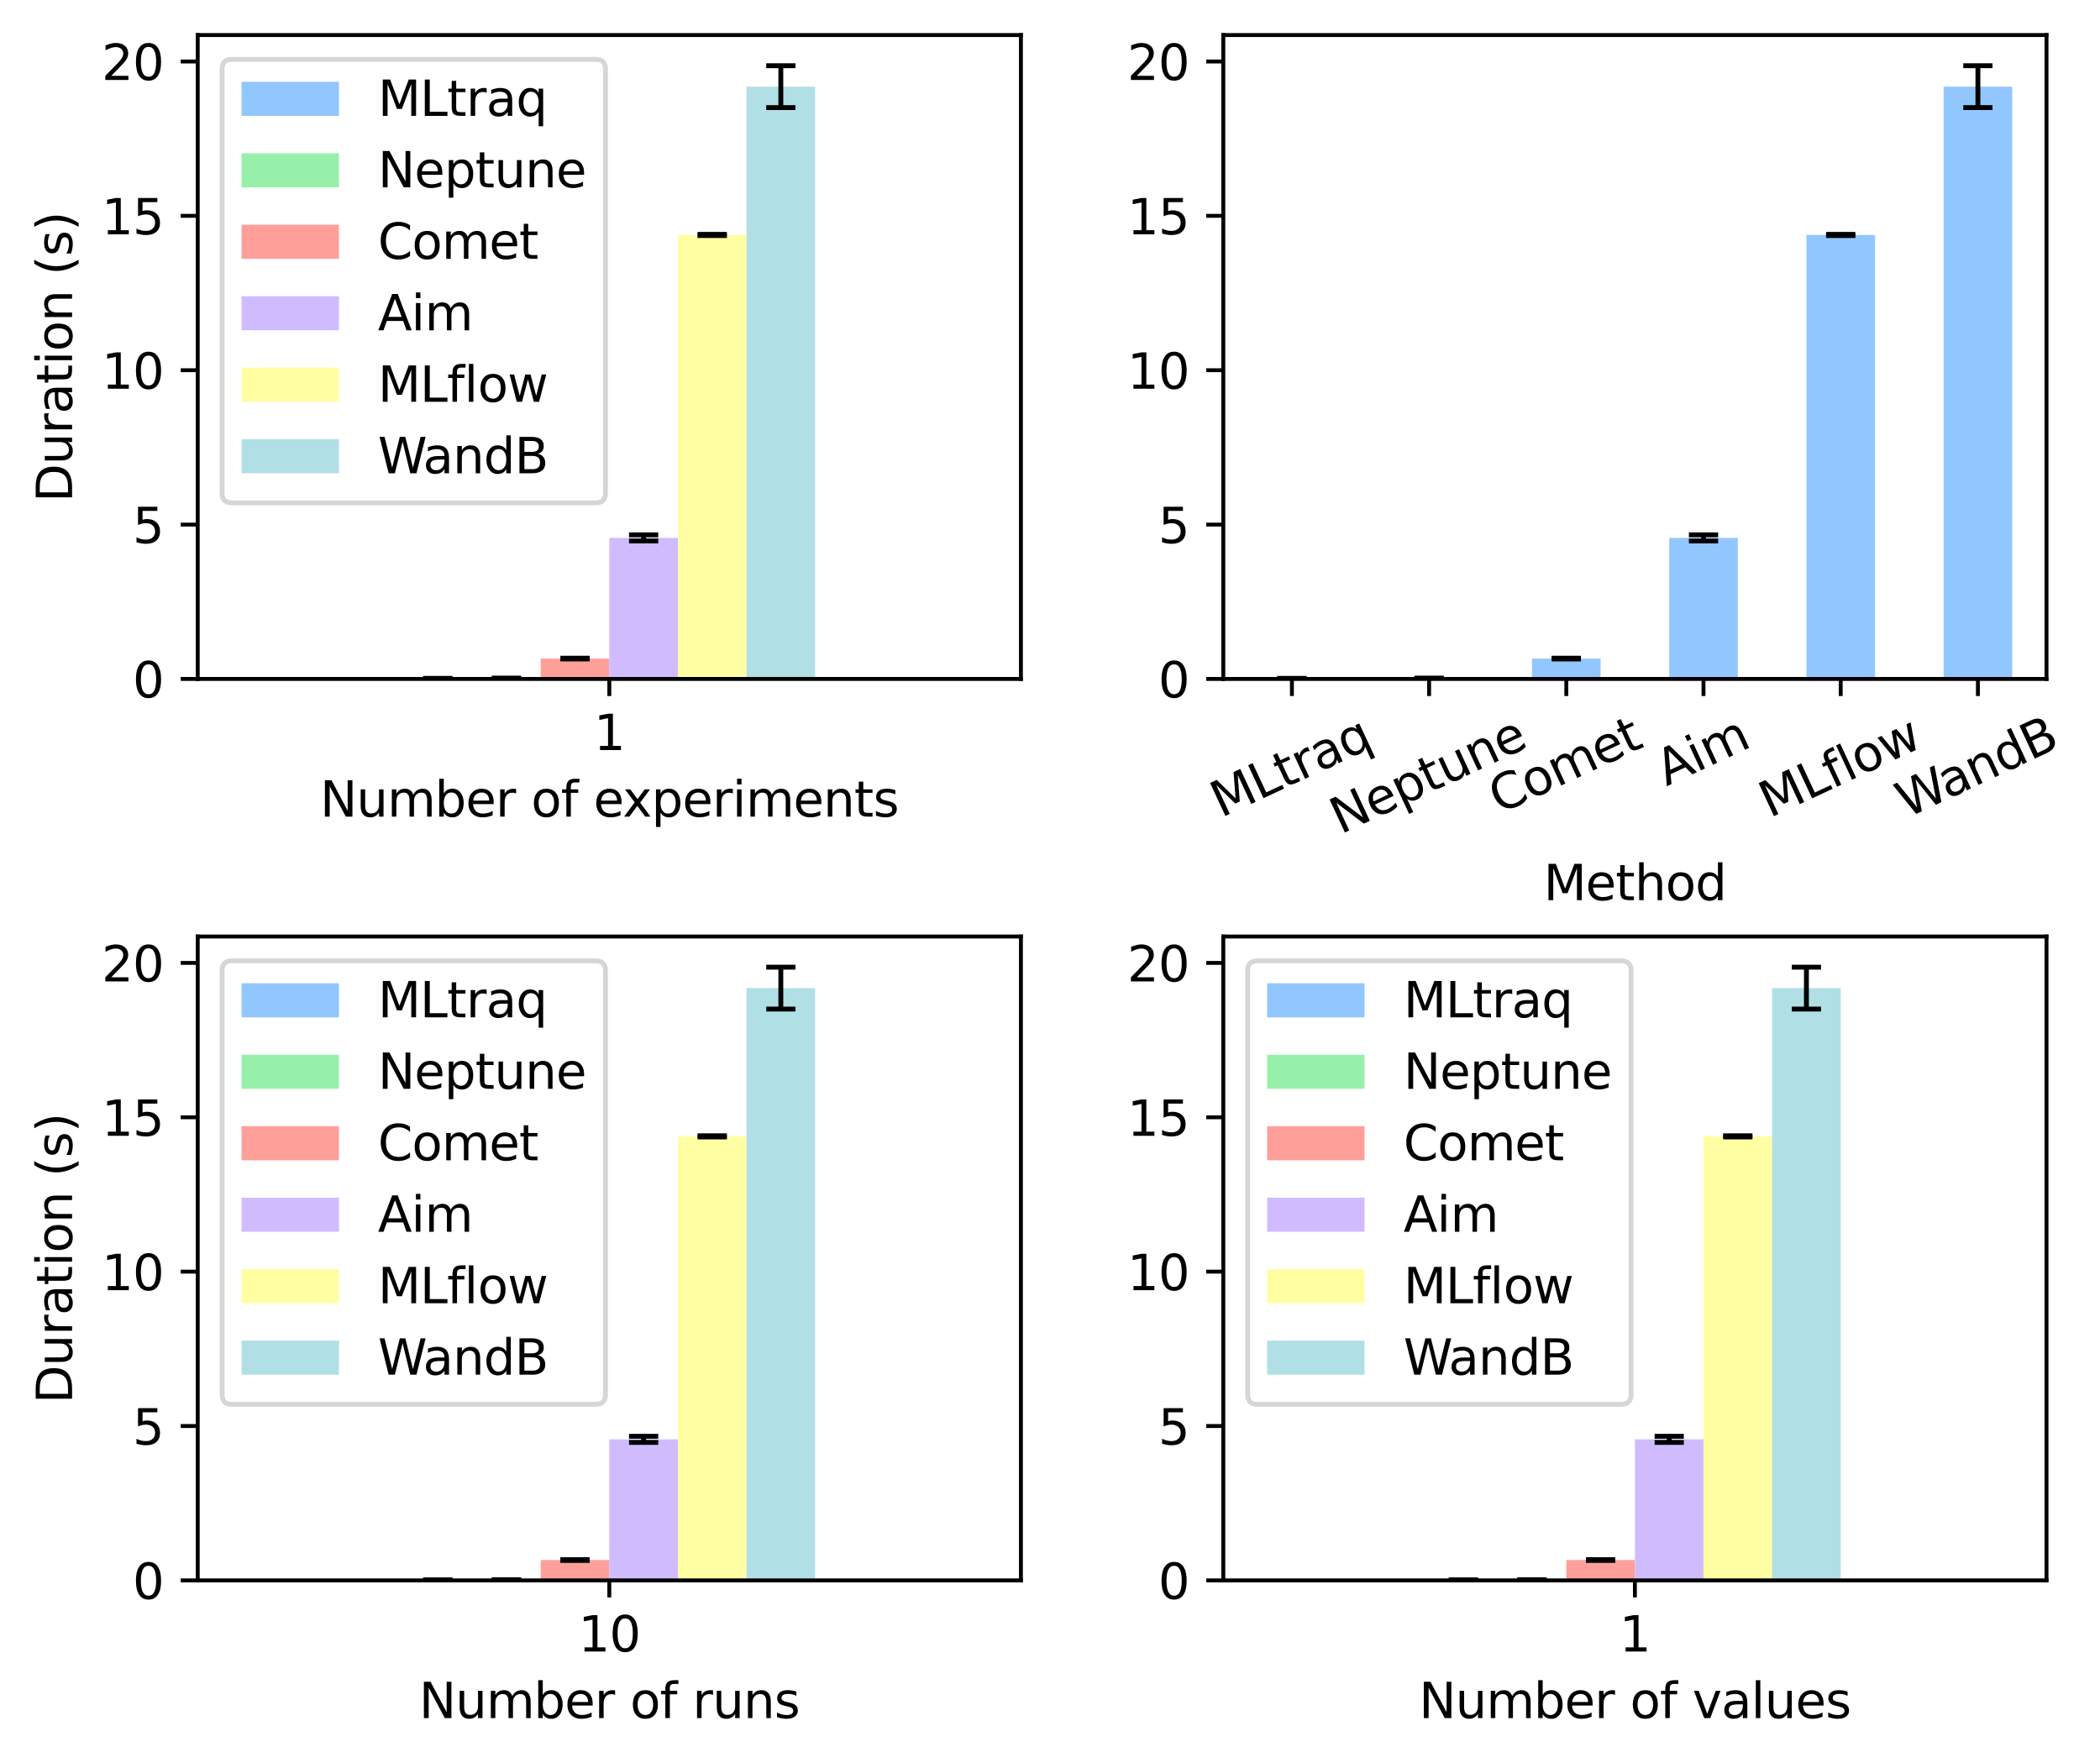 <?xml version="1.0" encoding="utf-8" standalone="no"?>
<!DOCTYPE svg PUBLIC "-//W3C//DTD SVG 1.1//EN"
  "http://www.w3.org/Graphics/SVG/1.1/DTD/svg11.dtd">
<svg xmlns:xlink="http://www.w3.org/1999/xlink" width="431.228pt" height="362.116pt" viewBox="0 0 431.228 362.116" xmlns="http://www.w3.org/2000/svg" version="1.1">
 <defs>
  <style type="text/css">*{stroke-linejoin: round; stroke-linecap: butt}</style>
 </defs>
 <g id="figure_1">
  <g id="patch_1">
   <path d="M -0 362.116 
L 431.228 362.116 
L 431.228 0 
L -0 0 
z
" style="fill: #ffffff"/>
  </g>
  <g id="axes_1">
   <g id="patch_2">
    <path d="M 40.603 139.433 
L 209.643 139.433 
L 209.643 7.2 
L 40.603 7.2 
z
" style="fill: #ffffff"/>
   </g>
   <g id="patch_3">
    <path d="M 82.863 139.433 
L 96.95 139.433 
L 96.95 139.336 
L 82.863 139.336 
z
" clip-path="url(#p66f748910a)" style="fill: #92c6ff"/>
   </g>
   <g id="patch_4">
    <path d="M 96.95 139.433 
L 111.036 139.433 
L 111.036 139.295 
L 96.95 139.295 
z
" clip-path="url(#p66f748910a)" style="fill: #97f0aa"/>
   </g>
   <g id="patch_5">
    <path d="M 111.036 139.433 
L 125.123 139.433 
L 125.123 135.252 
L 111.036 135.252 
z
" clip-path="url(#p66f748910a)" style="fill: #ff9f9a"/>
   </g>
   <g id="patch_6">
    <path d="M 125.123 139.433 
L 139.21 139.433 
L 139.21 110.468 
L 125.123 110.468 
z
" clip-path="url(#p66f748910a)" style="fill: #d0bbff"/>
   </g>
   <g id="patch_7">
    <path d="M 139.21 139.433 
L 153.296 139.433 
L 153.296 48.248 
L 139.21 48.248 
z
" clip-path="url(#p66f748910a)" style="fill: #fffea3"/>
   </g>
   <g id="patch_8">
    <path d="M 153.296 139.433 
L 167.383 139.433 
L 167.383 17.798 
L 153.296 17.798 
z
" clip-path="url(#p66f748910a)" style="fill: #b0e0e6"/>
   </g>
   <g id="matplotlib.axis_1">
    <g id="xtick_1">
     <g id="line2d_1">
      <defs>
       <path id="mc118543874" d="M 0 0 
L 0 3.5 
" style="stroke: #000000; stroke-width: 0.8"/>
      </defs>
      <g>
       <use xlink:href="#mc118543874" x="125.123" y="139.433" style="stroke: #000000; stroke-width: 0.8"/>
      </g>
     </g>
     <g id="text_1">
      <!-- 1 -->
      <g transform="translate(121.942 154.032) scale(0.1 -0.1)">
       <defs>
        <path id="DejaVuSans-31" d="M 794 531 
L 1825 531 
L 1825 4091 
L 703 3866 
L 703 4441 
L 1819 4666 
L 2450 4666 
L 2450 531 
L 3481 531 
L 3481 0 
L 794 0 
L 794 531 
z
" transform="scale(0.016)"/>
       </defs>
       <use xlink:href="#DejaVuSans-31"/>
      </g>
     </g>
    </g>
    <g id="text_2">
     <!-- Number of experiments -->
     <g transform="translate(65.715 167.71) scale(0.1 -0.1)">
      <defs>
       <path id="DejaVuSans-4e" d="M 628 4666 
L 1478 4666 
L 3547 763 
L 3547 4666 
L 4159 4666 
L 4159 0 
L 3309 0 
L 1241 3903 
L 1241 0 
L 628 0 
L 628 4666 
z
" transform="scale(0.016)"/>
       <path id="DejaVuSans-75" d="M 544 1381 
L 544 3500 
L 1119 3500 
L 1119 1403 
Q 1119 906 1312 657 
Q 1506 409 1894 409 
Q 2359 409 2629 706 
Q 2900 1003 2900 1516 
L 2900 3500 
L 3475 3500 
L 3475 0 
L 2900 0 
L 2900 538 
Q 2691 219 2414 64 
Q 2138 -91 1772 -91 
Q 1169 -91 856 284 
Q 544 659 544 1381 
z
M 1991 3584 
L 1991 3584 
z
" transform="scale(0.016)"/>
       <path id="DejaVuSans-6d" d="M 3328 2828 
Q 3544 3216 3844 3400 
Q 4144 3584 4550 3584 
Q 5097 3584 5394 3201 
Q 5691 2819 5691 2113 
L 5691 0 
L 5113 0 
L 5113 2094 
Q 5113 2597 4934 2840 
Q 4756 3084 4391 3084 
Q 3944 3084 3684 2787 
Q 3425 2491 3425 1978 
L 3425 0 
L 2847 0 
L 2847 2094 
Q 2847 2600 2669 2842 
Q 2491 3084 2119 3084 
Q 1678 3084 1418 2786 
Q 1159 2488 1159 1978 
L 1159 0 
L 581 0 
L 581 3500 
L 1159 3500 
L 1159 2956 
Q 1356 3278 1631 3431 
Q 1906 3584 2284 3584 
Q 2666 3584 2933 3390 
Q 3200 3197 3328 2828 
z
" transform="scale(0.016)"/>
       <path id="DejaVuSans-62" d="M 3116 1747 
Q 3116 2381 2855 2742 
Q 2594 3103 2138 3103 
Q 1681 3103 1420 2742 
Q 1159 2381 1159 1747 
Q 1159 1113 1420 752 
Q 1681 391 2138 391 
Q 2594 391 2855 752 
Q 3116 1113 3116 1747 
z
M 1159 2969 
Q 1341 3281 1617 3432 
Q 1894 3584 2278 3584 
Q 2916 3584 3314 3078 
Q 3713 2572 3713 1747 
Q 3713 922 3314 415 
Q 2916 -91 2278 -91 
Q 1894 -91 1617 61 
Q 1341 213 1159 525 
L 1159 0 
L 581 0 
L 581 4863 
L 1159 4863 
L 1159 2969 
z
" transform="scale(0.016)"/>
       <path id="DejaVuSans-65" d="M 3597 1894 
L 3597 1613 
L 953 1613 
Q 991 1019 1311 708 
Q 1631 397 2203 397 
Q 2534 397 2845 478 
Q 3156 559 3463 722 
L 3463 178 
Q 3153 47 2828 -22 
Q 2503 -91 2169 -91 
Q 1331 -91 842 396 
Q 353 884 353 1716 
Q 353 2575 817 3079 
Q 1281 3584 2069 3584 
Q 2775 3584 3186 3129 
Q 3597 2675 3597 1894 
z
M 3022 2063 
Q 3016 2534 2758 2815 
Q 2500 3097 2075 3097 
Q 1594 3097 1305 2825 
Q 1016 2553 972 2059 
L 3022 2063 
z
" transform="scale(0.016)"/>
       <path id="DejaVuSans-72" d="M 2631 2963 
Q 2534 3019 2420 3045 
Q 2306 3072 2169 3072 
Q 1681 3072 1420 2755 
Q 1159 2438 1159 1844 
L 1159 0 
L 581 0 
L 581 3500 
L 1159 3500 
L 1159 2956 
Q 1341 3275 1631 3429 
Q 1922 3584 2338 3584 
Q 2397 3584 2469 3576 
Q 2541 3569 2628 3553 
L 2631 2963 
z
" transform="scale(0.016)"/>
       <path id="DejaVuSans-20" transform="scale(0.016)"/>
       <path id="DejaVuSans-6f" d="M 1959 3097 
Q 1497 3097 1228 2736 
Q 959 2375 959 1747 
Q 959 1119 1226 758 
Q 1494 397 1959 397 
Q 2419 397 2687 759 
Q 2956 1122 2956 1747 
Q 2956 2369 2687 2733 
Q 2419 3097 1959 3097 
z
M 1959 3584 
Q 2709 3584 3137 3096 
Q 3566 2609 3566 1747 
Q 3566 888 3137 398 
Q 2709 -91 1959 -91 
Q 1206 -91 779 398 
Q 353 888 353 1747 
Q 353 2609 779 3096 
Q 1206 3584 1959 3584 
z
" transform="scale(0.016)"/>
       <path id="DejaVuSans-66" d="M 2375 4863 
L 2375 4384 
L 1825 4384 
Q 1516 4384 1395 4259 
Q 1275 4134 1275 3809 
L 1275 3500 
L 2222 3500 
L 2222 3053 
L 1275 3053 
L 1275 0 
L 697 0 
L 697 3053 
L 147 3053 
L 147 3500 
L 697 3500 
L 697 3744 
Q 697 4328 969 4595 
Q 1241 4863 1831 4863 
L 2375 4863 
z
" transform="scale(0.016)"/>
       <path id="DejaVuSans-78" d="M 3513 3500 
L 2247 1797 
L 3578 0 
L 2900 0 
L 1881 1375 
L 863 0 
L 184 0 
L 1544 1831 
L 300 3500 
L 978 3500 
L 1906 2253 
L 2834 3500 
L 3513 3500 
z
" transform="scale(0.016)"/>
       <path id="DejaVuSans-70" d="M 1159 525 
L 1159 -1331 
L 581 -1331 
L 581 3500 
L 1159 3500 
L 1159 2969 
Q 1341 3281 1617 3432 
Q 1894 3584 2278 3584 
Q 2916 3584 3314 3078 
Q 3713 2572 3713 1747 
Q 3713 922 3314 415 
Q 2916 -91 2278 -91 
Q 1894 -91 1617 61 
Q 1341 213 1159 525 
z
M 3116 1747 
Q 3116 2381 2855 2742 
Q 2594 3103 2138 3103 
Q 1681 3103 1420 2742 
Q 1159 2381 1159 1747 
Q 1159 1113 1420 752 
Q 1681 391 2138 391 
Q 2594 391 2855 752 
Q 3116 1113 3116 1747 
z
" transform="scale(0.016)"/>
       <path id="DejaVuSans-69" d="M 603 3500 
L 1178 3500 
L 1178 0 
L 603 0 
L 603 3500 
z
M 603 4863 
L 1178 4863 
L 1178 4134 
L 603 4134 
L 603 4863 
z
" transform="scale(0.016)"/>
       <path id="DejaVuSans-6e" d="M 3513 2113 
L 3513 0 
L 2938 0 
L 2938 2094 
Q 2938 2591 2744 2837 
Q 2550 3084 2163 3084 
Q 1697 3084 1428 2787 
Q 1159 2491 1159 1978 
L 1159 0 
L 581 0 
L 581 3500 
L 1159 3500 
L 1159 2956 
Q 1366 3272 1645 3428 
Q 1925 3584 2291 3584 
Q 2894 3584 3203 3211 
Q 3513 2838 3513 2113 
z
" transform="scale(0.016)"/>
       <path id="DejaVuSans-74" d="M 1172 4494 
L 1172 3500 
L 2356 3500 
L 2356 3053 
L 1172 3053 
L 1172 1153 
Q 1172 725 1289 603 
Q 1406 481 1766 481 
L 2356 481 
L 2356 0 
L 1766 0 
Q 1100 0 847 248 
Q 594 497 594 1153 
L 594 3053 
L 172 3053 
L 172 3500 
L 594 3500 
L 594 4494 
L 1172 4494 
z
" transform="scale(0.016)"/>
       <path id="DejaVuSans-73" d="M 2834 3397 
L 2834 2853 
Q 2591 2978 2328 3040 
Q 2066 3103 1784 3103 
Q 1356 3103 1142 2972 
Q 928 2841 928 2578 
Q 928 2378 1081 2264 
Q 1234 2150 1697 2047 
L 1894 2003 
Q 2506 1872 2764 1633 
Q 3022 1394 3022 966 
Q 3022 478 2636 193 
Q 2250 -91 1575 -91 
Q 1294 -91 989 -36 
Q 684 19 347 128 
L 347 722 
Q 666 556 975 473 
Q 1284 391 1588 391 
Q 1994 391 2212 530 
Q 2431 669 2431 922 
Q 2431 1156 2273 1281 
Q 2116 1406 1581 1522 
L 1381 1569 
Q 847 1681 609 1914 
Q 372 2147 372 2553 
Q 372 3047 722 3315 
Q 1072 3584 1716 3584 
Q 2034 3584 2315 3537 
Q 2597 3491 2834 3397 
z
" transform="scale(0.016)"/>
      </defs>
      <use xlink:href="#DejaVuSans-4e"/>
      <use xlink:href="#DejaVuSans-75" x="74.805"/>
      <use xlink:href="#DejaVuSans-6d" x="138.184"/>
      <use xlink:href="#DejaVuSans-62" x="235.596"/>
      <use xlink:href="#DejaVuSans-65" x="299.072"/>
      <use xlink:href="#DejaVuSans-72" x="360.596"/>
      <use xlink:href="#DejaVuSans-20" x="401.709"/>
      <use xlink:href="#DejaVuSans-6f" x="433.496"/>
      <use xlink:href="#DejaVuSans-66" x="494.678"/>
      <use xlink:href="#DejaVuSans-20" x="529.883"/>
      <use xlink:href="#DejaVuSans-65" x="561.67"/>
      <use xlink:href="#DejaVuSans-78" x="621.443"/>
      <use xlink:href="#DejaVuSans-70" x="680.623"/>
      <use xlink:href="#DejaVuSans-65" x="744.1"/>
      <use xlink:href="#DejaVuSans-72" x="805.623"/>
      <use xlink:href="#DejaVuSans-69" x="846.736"/>
      <use xlink:href="#DejaVuSans-6d" x="874.52"/>
      <use xlink:href="#DejaVuSans-65" x="971.932"/>
      <use xlink:href="#DejaVuSans-6e" x="1033.455"/>
      <use xlink:href="#DejaVuSans-74" x="1096.834"/>
      <use xlink:href="#DejaVuSans-73" x="1136.043"/>
     </g>
    </g>
   </g>
   <g id="matplotlib.axis_2">
    <g id="ytick_1">
     <g id="line2d_2">
      <defs>
       <path id="ma73649f25b" d="M 0 0 
L -3.5 0 
" style="stroke: #000000; stroke-width: 0.8"/>
      </defs>
      <g>
       <use xlink:href="#ma73649f25b" x="40.603" y="139.433" style="stroke: #000000; stroke-width: 0.8"/>
      </g>
     </g>
     <g id="text_3">
      <!-- 0 -->
      <g transform="translate(27.241 143.233) scale(0.1 -0.1)">
       <defs>
        <path id="DejaVuSans-30" d="M 2034 4250 
Q 1547 4250 1301 3770 
Q 1056 3291 1056 2328 
Q 1056 1369 1301 889 
Q 1547 409 2034 409 
Q 2525 409 2770 889 
Q 3016 1369 3016 2328 
Q 3016 3291 2770 3770 
Q 2525 4250 2034 4250 
z
M 2034 4750 
Q 2819 4750 3233 4129 
Q 3647 3509 3647 2328 
Q 3647 1150 3233 529 
Q 2819 -91 2034 -91 
Q 1250 -91 836 529 
Q 422 1150 422 2328 
Q 422 3509 836 4129 
Q 1250 4750 2034 4750 
z
" transform="scale(0.016)"/>
       </defs>
       <use xlink:href="#DejaVuSans-30"/>
      </g>
     </g>
    </g>
    <g id="ytick_2">
     <g id="line2d_3">
      <g>
       <use xlink:href="#ma73649f25b" x="40.603" y="107.731" style="stroke: #000000; stroke-width: 0.8"/>
      </g>
     </g>
     <g id="text_4">
      <!-- 5 -->
      <g transform="translate(27.241 111.53) scale(0.1 -0.1)">
       <defs>
        <path id="DejaVuSans-35" d="M 691 4666 
L 3169 4666 
L 3169 4134 
L 1269 4134 
L 1269 2991 
Q 1406 3038 1543 3061 
Q 1681 3084 1819 3084 
Q 2600 3084 3056 2656 
Q 3513 2228 3513 1497 
Q 3513 744 3044 326 
Q 2575 -91 1722 -91 
Q 1428 -91 1123 -41 
Q 819 9 494 109 
L 494 744 
Q 775 591 1075 516 
Q 1375 441 1709 441 
Q 2250 441 2565 725 
Q 2881 1009 2881 1497 
Q 2881 1984 2565 2268 
Q 2250 2553 1709 2553 
Q 1456 2553 1204 2497 
Q 953 2441 691 2322 
L 691 4666 
z
" transform="scale(0.016)"/>
       </defs>
       <use xlink:href="#DejaVuSans-35"/>
      </g>
     </g>
    </g>
    <g id="ytick_3">
     <g id="line2d_4">
      <g>
       <use xlink:href="#ma73649f25b" x="40.603" y="76.028" style="stroke: #000000; stroke-width: 0.8"/>
      </g>
     </g>
     <g id="text_5">
      <!-- 10 -->
      <g transform="translate(20.878 79.827) scale(0.1 -0.1)">
       <use xlink:href="#DejaVuSans-31"/>
       <use xlink:href="#DejaVuSans-30" x="63.623"/>
      </g>
     </g>
    </g>
    <g id="ytick_4">
     <g id="line2d_5">
      <g>
       <use xlink:href="#ma73649f25b" x="40.603" y="44.326" style="stroke: #000000; stroke-width: 0.8"/>
      </g>
     </g>
     <g id="text_6">
      <!-- 15 -->
      <g transform="translate(20.878 48.125) scale(0.1 -0.1)">
       <use xlink:href="#DejaVuSans-31"/>
       <use xlink:href="#DejaVuSans-35" x="63.623"/>
      </g>
     </g>
    </g>
    <g id="ytick_5">
     <g id="line2d_6">
      <g>
       <use xlink:href="#ma73649f25b" x="40.603" y="12.623" style="stroke: #000000; stroke-width: 0.8"/>
      </g>
     </g>
     <g id="text_7">
      <!-- 20 -->
      <g transform="translate(20.878 16.422) scale(0.1 -0.1)">
       <defs>
        <path id="DejaVuSans-32" d="M 1228 531 
L 3431 531 
L 3431 0 
L 469 0 
L 469 531 
Q 828 903 1448 1529 
Q 2069 2156 2228 2338 
Q 2531 2678 2651 2914 
Q 2772 3150 2772 3378 
Q 2772 3750 2511 3984 
Q 2250 4219 1831 4219 
Q 1534 4219 1204 4116 
Q 875 4013 500 3803 
L 500 4441 
Q 881 4594 1212 4672 
Q 1544 4750 1819 4750 
Q 2544 4750 2975 4387 
Q 3406 4025 3406 3419 
Q 3406 3131 3298 2873 
Q 3191 2616 2906 2266 
Q 2828 2175 2409 1742 
Q 1991 1309 1228 531 
z
" transform="scale(0.016)"/>
       </defs>
       <use xlink:href="#DejaVuSans-32"/>
       <use xlink:href="#DejaVuSans-30" x="63.623"/>
      </g>
     </g>
    </g>
    <g id="text_8">
     <!-- Duration (s) -->
     <g transform="translate(14.798 103.128) rotate(-90) scale(0.1 -0.1)">
      <defs>
       <path id="DejaVuSans-44" d="M 1259 4147 
L 1259 519 
L 2022 519 
Q 2988 519 3436 956 
Q 3884 1394 3884 2338 
Q 3884 3275 3436 3711 
Q 2988 4147 2022 4147 
L 1259 4147 
z
M 628 4666 
L 1925 4666 
Q 3281 4666 3915 4102 
Q 4550 3538 4550 2338 
Q 4550 1131 3912 565 
Q 3275 0 1925 0 
L 628 0 
L 628 4666 
z
" transform="scale(0.016)"/>
       <path id="DejaVuSans-61" d="M 2194 1759 
Q 1497 1759 1228 1600 
Q 959 1441 959 1056 
Q 959 750 1161 570 
Q 1363 391 1709 391 
Q 2188 391 2477 730 
Q 2766 1069 2766 1631 
L 2766 1759 
L 2194 1759 
z
M 3341 1997 
L 3341 0 
L 2766 0 
L 2766 531 
Q 2569 213 2275 61 
Q 1981 -91 1556 -91 
Q 1019 -91 701 211 
Q 384 513 384 1019 
Q 384 1609 779 1909 
Q 1175 2209 1959 2209 
L 2766 2209 
L 2766 2266 
Q 2766 2663 2505 2880 
Q 2244 3097 1772 3097 
Q 1472 3097 1187 3025 
Q 903 2953 641 2809 
L 641 3341 
Q 956 3463 1253 3523 
Q 1550 3584 1831 3584 
Q 2591 3584 2966 3190 
Q 3341 2797 3341 1997 
z
" transform="scale(0.016)"/>
       <path id="DejaVuSans-28" d="M 1984 4856 
Q 1566 4138 1362 3434 
Q 1159 2731 1159 2009 
Q 1159 1288 1364 580 
Q 1569 -128 1984 -844 
L 1484 -844 
Q 1016 -109 783 600 
Q 550 1309 550 2009 
Q 550 2706 781 3412 
Q 1013 4119 1484 4856 
L 1984 4856 
z
" transform="scale(0.016)"/>
       <path id="DejaVuSans-29" d="M 513 4856 
L 1013 4856 
Q 1481 4119 1714 3412 
Q 1947 2706 1947 2009 
Q 1947 1309 1714 600 
Q 1481 -109 1013 -844 
L 513 -844 
Q 928 -128 1133 580 
Q 1338 1288 1338 2009 
Q 1338 2731 1133 3434 
Q 928 4138 513 4856 
z
" transform="scale(0.016)"/>
      </defs>
      <use xlink:href="#DejaVuSans-44"/>
      <use xlink:href="#DejaVuSans-75" x="77.002"/>
      <use xlink:href="#DejaVuSans-72" x="140.381"/>
      <use xlink:href="#DejaVuSans-61" x="181.494"/>
      <use xlink:href="#DejaVuSans-74" x="242.773"/>
      <use xlink:href="#DejaVuSans-69" x="281.982"/>
      <use xlink:href="#DejaVuSans-6f" x="309.766"/>
      <use xlink:href="#DejaVuSans-6e" x="370.947"/>
      <use xlink:href="#DejaVuSans-20" x="434.326"/>
      <use xlink:href="#DejaVuSans-28" x="466.113"/>
      <use xlink:href="#DejaVuSans-73" x="505.127"/>
      <use xlink:href="#DejaVuSans-29" x="557.227"/>
     </g>
    </g>
   </g>
   <g id="LineCollection_1">
    <path d="M 89.906 139.348 
L 89.906 139.324 
" clip-path="url(#p66f748910a)" style="fill: none; stroke: #000000"/>
   </g>
   <g id="line2d_7">
    <defs>
     <path id="m895f9bdc42" d="M 3 0 
L -3 -0 
" style="stroke: #000000"/>
    </defs>
    <g clip-path="url(#p66f748910a)">
     <use xlink:href="#m895f9bdc42" x="89.906" y="139.348" style="stroke: #000000"/>
    </g>
   </g>
   <g id="line2d_8">
    <g clip-path="url(#p66f748910a)">
     <use xlink:href="#m895f9bdc42" x="89.906" y="139.324" style="stroke: #000000"/>
    </g>
   </g>
   <g id="LineCollection_2">
    <path d="M 103.993 139.306 
L 103.993 139.284 
" clip-path="url(#p66f748910a)" style="fill: none; stroke: #000000"/>
   </g>
   <g id="line2d_9">
    <g clip-path="url(#p66f748910a)">
     <use xlink:href="#m895f9bdc42" x="103.993" y="139.306" style="stroke: #000000"/>
    </g>
   </g>
   <g id="line2d_10">
    <g clip-path="url(#p66f748910a)">
     <use xlink:href="#m895f9bdc42" x="103.993" y="139.284" style="stroke: #000000"/>
    </g>
   </g>
   <g id="LineCollection_3">
    <path d="M 118.08 135.336 
L 118.08 135.168 
" clip-path="url(#p66f748910a)" style="fill: none; stroke: #000000"/>
   </g>
   <g id="line2d_11">
    <g clip-path="url(#p66f748910a)">
     <use xlink:href="#m895f9bdc42" x="118.08" y="135.336" style="stroke: #000000"/>
    </g>
   </g>
   <g id="line2d_12">
    <g clip-path="url(#p66f748910a)">
     <use xlink:href="#m895f9bdc42" x="118.08" y="135.168" style="stroke: #000000"/>
    </g>
   </g>
   <g id="LineCollection_4">
    <path d="M 132.166 111.096 
L 132.166 109.84 
" clip-path="url(#p66f748910a)" style="fill: none; stroke: #000000"/>
   </g>
   <g id="line2d_13">
    <g clip-path="url(#p66f748910a)">
     <use xlink:href="#m895f9bdc42" x="132.166" y="111.096" style="stroke: #000000"/>
    </g>
   </g>
   <g id="line2d_14">
    <g clip-path="url(#p66f748910a)">
     <use xlink:href="#m895f9bdc42" x="132.166" y="109.84" style="stroke: #000000"/>
    </g>
   </g>
   <g id="LineCollection_5">
    <path d="M 146.253 48.37 
L 146.253 48.126 
" clip-path="url(#p66f748910a)" style="fill: none; stroke: #000000"/>
   </g>
   <g id="line2d_15">
    <g clip-path="url(#p66f748910a)">
     <use xlink:href="#m895f9bdc42" x="146.253" y="48.37" style="stroke: #000000"/>
    </g>
   </g>
   <g id="line2d_16">
    <g clip-path="url(#p66f748910a)">
     <use xlink:href="#m895f9bdc42" x="146.253" y="48.126" style="stroke: #000000"/>
    </g>
   </g>
   <g id="LineCollection_6">
    <path d="M 160.34 22.098 
L 160.34 13.497 
" clip-path="url(#p66f748910a)" style="fill: none; stroke: #000000"/>
   </g>
   <g id="line2d_17">
    <g clip-path="url(#p66f748910a)">
     <use xlink:href="#m895f9bdc42" x="160.34" y="22.098" style="stroke: #000000"/>
    </g>
   </g>
   <g id="line2d_18">
    <g clip-path="url(#p66f748910a)">
     <use xlink:href="#m895f9bdc42" x="160.34" y="13.497" style="stroke: #000000"/>
    </g>
   </g>
   <g id="patch_9">
    <path d="M 40.603 139.433 
L 40.603 7.2 
" style="fill: none; stroke: #000000; stroke-width: 0.8; stroke-linejoin: miter; stroke-linecap: square"/>
   </g>
   <g id="patch_10">
    <path d="M 209.643 139.433 
L 209.643 7.2 
" style="fill: none; stroke: #000000; stroke-width: 0.8; stroke-linejoin: miter; stroke-linecap: square"/>
   </g>
   <g id="patch_11">
    <path d="M 40.603 139.433 
L 209.643 139.433 
" style="fill: none; stroke: #000000; stroke-width: 0.8; stroke-linejoin: miter; stroke-linecap: square"/>
   </g>
   <g id="patch_12">
    <path d="M 40.603 7.2 
L 209.643 7.2 
" style="fill: none; stroke: #000000; stroke-width: 0.8; stroke-linejoin: miter; stroke-linecap: square"/>
   </g>
   <g id="legend_1">
    <g id="patch_13">
     <path d="M 47.603 103.269 
L 122.334 103.269 
Q 124.334 103.269 124.334 101.269 
L 124.334 14.2 
Q 124.334 12.2 122.334 12.2 
L 47.603 12.2 
Q 45.603 12.2 45.603 14.2 
L 45.603 101.269 
Q 45.603 103.269 47.603 103.269 
z
" style="fill: #ffffff; opacity: 0.8; stroke: #cccccc; stroke-linejoin: miter"/>
    </g>
    <g id="patch_14">
     <path d="M 49.603 23.798 
L 69.603 23.798 
L 69.603 16.798 
L 49.603 16.798 
z
" style="fill: #92c6ff"/>
    </g>
    <g id="text_9">
     <!-- MLtraq -->
     <g transform="translate(77.603 23.798) scale(0.1 -0.1)">
      <defs>
       <path id="DejaVuSans-4d" d="M 628 4666 
L 1569 4666 
L 2759 1491 
L 3956 4666 
L 4897 4666 
L 4897 0 
L 4281 0 
L 4281 4097 
L 3078 897 
L 2444 897 
L 1241 4097 
L 1241 0 
L 628 0 
L 628 4666 
z
" transform="scale(0.016)"/>
       <path id="DejaVuSans-4c" d="M 628 4666 
L 1259 4666 
L 1259 531 
L 3531 531 
L 3531 0 
L 628 0 
L 628 4666 
z
" transform="scale(0.016)"/>
       <path id="DejaVuSans-71" d="M 947 1747 
Q 947 1113 1208 752 
Q 1469 391 1925 391 
Q 2381 391 2643 752 
Q 2906 1113 2906 1747 
Q 2906 2381 2643 2742 
Q 2381 3103 1925 3103 
Q 1469 3103 1208 2742 
Q 947 2381 947 1747 
z
M 2906 525 
Q 2725 213 2448 61 
Q 2172 -91 1784 -91 
Q 1150 -91 751 415 
Q 353 922 353 1747 
Q 353 2572 751 3078 
Q 1150 3584 1784 3584 
Q 2172 3584 2448 3432 
Q 2725 3281 2906 2969 
L 2906 3500 
L 3481 3500 
L 3481 -1331 
L 2906 -1331 
L 2906 525 
z
" transform="scale(0.016)"/>
      </defs>
      <use xlink:href="#DejaVuSans-4d"/>
      <use xlink:href="#DejaVuSans-4c" x="86.279"/>
      <use xlink:href="#DejaVuSans-74" x="141.992"/>
      <use xlink:href="#DejaVuSans-72" x="181.201"/>
      <use xlink:href="#DejaVuSans-61" x="222.314"/>
      <use xlink:href="#DejaVuSans-71" x="283.594"/>
     </g>
    </g>
    <g id="patch_15">
     <path d="M 49.603 38.477 
L 69.603 38.477 
L 69.603 31.477 
L 49.603 31.477 
z
" style="fill: #97f0aa"/>
    </g>
    <g id="text_10">
     <!-- Neptune -->
     <g transform="translate(77.603 38.477) scale(0.1 -0.1)">
      <use xlink:href="#DejaVuSans-4e"/>
      <use xlink:href="#DejaVuSans-65" x="74.805"/>
      <use xlink:href="#DejaVuSans-70" x="136.328"/>
      <use xlink:href="#DejaVuSans-74" x="199.805"/>
      <use xlink:href="#DejaVuSans-75" x="239.014"/>
      <use xlink:href="#DejaVuSans-6e" x="302.393"/>
      <use xlink:href="#DejaVuSans-65" x="365.771"/>
     </g>
    </g>
    <g id="patch_16">
     <path d="M 49.603 53.155 
L 69.603 53.155 
L 69.603 46.155 
L 49.603 46.155 
z
" style="fill: #ff9f9a"/>
    </g>
    <g id="text_11">
     <!-- Comet -->
     <g transform="translate(77.603 53.155) scale(0.1 -0.1)">
      <defs>
       <path id="DejaVuSans-43" d="M 4122 4306 
L 4122 3641 
Q 3803 3938 3442 4084 
Q 3081 4231 2675 4231 
Q 1875 4231 1450 3742 
Q 1025 3253 1025 2328 
Q 1025 1406 1450 917 
Q 1875 428 2675 428 
Q 3081 428 3442 575 
Q 3803 722 4122 1019 
L 4122 359 
Q 3791 134 3420 21 
Q 3050 -91 2638 -91 
Q 1578 -91 968 557 
Q 359 1206 359 2328 
Q 359 3453 968 4101 
Q 1578 4750 2638 4750 
Q 3056 4750 3426 4639 
Q 3797 4528 4122 4306 
z
" transform="scale(0.016)"/>
      </defs>
      <use xlink:href="#DejaVuSans-43"/>
      <use xlink:href="#DejaVuSans-6f" x="69.824"/>
      <use xlink:href="#DejaVuSans-6d" x="131.006"/>
      <use xlink:href="#DejaVuSans-65" x="228.418"/>
      <use xlink:href="#DejaVuSans-74" x="289.941"/>
     </g>
    </g>
    <g id="patch_17">
     <path d="M 49.603 67.833 
L 69.603 67.833 
L 69.603 60.833 
L 49.603 60.833 
z
" style="fill: #d0bbff"/>
    </g>
    <g id="text_12">
     <!-- Aim -->
     <g transform="translate(77.603 67.833) scale(0.1 -0.1)">
      <defs>
       <path id="DejaVuSans-41" d="M 2188 4044 
L 1331 1722 
L 3047 1722 
L 2188 4044 
z
M 1831 4666 
L 2547 4666 
L 4325 0 
L 3669 0 
L 3244 1197 
L 1141 1197 
L 716 0 
L 50 0 
L 1831 4666 
z
" transform="scale(0.016)"/>
      </defs>
      <use xlink:href="#DejaVuSans-41"/>
      <use xlink:href="#DejaVuSans-69" x="68.408"/>
      <use xlink:href="#DejaVuSans-6d" x="96.191"/>
     </g>
    </g>
    <g id="patch_18">
     <path d="M 49.603 82.511 
L 69.603 82.511 
L 69.603 75.511 
L 49.603 75.511 
z
" style="fill: #fffea3"/>
    </g>
    <g id="text_13">
     <!-- MLflow -->
     <g transform="translate(77.603 82.511) scale(0.1 -0.1)">
      <defs>
       <path id="DejaVuSans-6c" d="M 603 4863 
L 1178 4863 
L 1178 0 
L 603 0 
L 603 4863 
z
" transform="scale(0.016)"/>
       <path id="DejaVuSans-77" d="M 269 3500 
L 844 3500 
L 1563 769 
L 2278 3500 
L 2956 3500 
L 3675 769 
L 4391 3500 
L 4966 3500 
L 4050 0 
L 3372 0 
L 2619 2869 
L 1863 0 
L 1184 0 
L 269 3500 
z
" transform="scale(0.016)"/>
      </defs>
      <use xlink:href="#DejaVuSans-4d"/>
      <use xlink:href="#DejaVuSans-4c" x="86.279"/>
      <use xlink:href="#DejaVuSans-66" x="141.992"/>
      <use xlink:href="#DejaVuSans-6c" x="177.197"/>
      <use xlink:href="#DejaVuSans-6f" x="204.98"/>
      <use xlink:href="#DejaVuSans-77" x="266.162"/>
     </g>
    </g>
    <g id="patch_19">
     <path d="M 49.603 97.189 
L 69.603 97.189 
L 69.603 90.189 
L 49.603 90.189 
z
" style="fill: #b0e0e6"/>
    </g>
    <g id="text_14">
     <!-- WandB -->
     <g transform="translate(77.603 97.189) scale(0.1 -0.1)">
      <defs>
       <path id="DejaVuSans-57" d="M 213 4666 
L 850 4666 
L 1831 722 
L 2809 4666 
L 3519 4666 
L 4500 722 
L 5478 4666 
L 6119 4666 
L 4947 0 
L 4153 0 
L 3169 4050 
L 2175 0 
L 1381 0 
L 213 4666 
z
" transform="scale(0.016)"/>
       <path id="DejaVuSans-64" d="M 2906 2969 
L 2906 4863 
L 3481 4863 
L 3481 0 
L 2906 0 
L 2906 525 
Q 2725 213 2448 61 
Q 2172 -91 1784 -91 
Q 1150 -91 751 415 
Q 353 922 353 1747 
Q 353 2572 751 3078 
Q 1150 3584 1784 3584 
Q 2172 3584 2448 3432 
Q 2725 3281 2906 2969 
z
M 947 1747 
Q 947 1113 1208 752 
Q 1469 391 1925 391 
Q 2381 391 2643 752 
Q 2906 1113 2906 1747 
Q 2906 2381 2643 2742 
Q 2381 3103 1925 3103 
Q 1469 3103 1208 2742 
Q 947 2381 947 1747 
z
" transform="scale(0.016)"/>
       <path id="DejaVuSans-42" d="M 1259 2228 
L 1259 519 
L 2272 519 
Q 2781 519 3026 730 
Q 3272 941 3272 1375 
Q 3272 1813 3026 2020 
Q 2781 2228 2272 2228 
L 1259 2228 
z
M 1259 4147 
L 1259 2741 
L 2194 2741 
Q 2656 2741 2882 2914 
Q 3109 3088 3109 3444 
Q 3109 3797 2882 3972 
Q 2656 4147 2194 4147 
L 1259 4147 
z
M 628 4666 
L 2241 4666 
Q 2963 4666 3353 4366 
Q 3744 4066 3744 3513 
Q 3744 3084 3544 2831 
Q 3344 2578 2956 2516 
Q 3422 2416 3680 2098 
Q 3938 1781 3938 1306 
Q 3938 681 3513 340 
Q 3088 0 2303 0 
L 628 0 
L 628 4666 
z
" transform="scale(0.016)"/>
      </defs>
      <use xlink:href="#DejaVuSans-57"/>
      <use xlink:href="#DejaVuSans-61" x="92.502"/>
      <use xlink:href="#DejaVuSans-6e" x="153.781"/>
      <use xlink:href="#DejaVuSans-64" x="217.16"/>
      <use xlink:href="#DejaVuSans-42" x="280.637"/>
     </g>
    </g>
   </g>
  </g>
  <g id="axes_2">
   <g id="patch_20">
    <path d="M 251.203 139.433 
L 420.243 139.433 
L 420.243 7.2 
L 251.203 7.2 
z
" style="fill: #ffffff"/>
   </g>
   <g id="patch_21">
    <path d="M 258.246 139.433 
L 272.333 139.433 
L 272.333 139.336 
L 258.246 139.336 
z
" clip-path="url(#pc7157ac24d)" style="fill: #92c6ff"/>
   </g>
   <g id="patch_22">
    <path d="M 286.42 139.433 
L 300.506 139.433 
L 300.506 139.295 
L 286.42 139.295 
z
" clip-path="url(#pc7157ac24d)" style="fill: #92c6ff"/>
   </g>
   <g id="patch_23">
    <path d="M 314.593 139.433 
L 328.68 139.433 
L 328.68 135.252 
L 314.593 135.252 
z
" clip-path="url(#pc7157ac24d)" style="fill: #92c6ff"/>
   </g>
   <g id="patch_24">
    <path d="M 342.766 139.433 
L 356.853 139.433 
L 356.853 110.468 
L 342.766 110.468 
z
" clip-path="url(#pc7157ac24d)" style="fill: #92c6ff"/>
   </g>
   <g id="patch_25">
    <path d="M 370.94 139.433 
L 385.026 139.433 
L 385.026 48.248 
L 370.94 48.248 
z
" clip-path="url(#pc7157ac24d)" style="fill: #92c6ff"/>
   </g>
   <g id="patch_26">
    <path d="M 399.113 139.433 
L 413.2 139.433 
L 413.2 17.798 
L 399.113 17.798 
z
" clip-path="url(#pc7157ac24d)" style="fill: #92c6ff"/>
   </g>
   <g id="matplotlib.axis_3">
    <g id="xtick_2">
     <g id="line2d_19">
      <g>
       <use xlink:href="#mc118543874" x="265.29" y="139.433" style="stroke: #000000; stroke-width: 0.8"/>
      </g>
     </g>
     <g id="text_15">
      <!-- MLtraq -->
      <g transform="translate(250.728 167.988) rotate(-25) scale(0.1 -0.1)">
       <use xlink:href="#DejaVuSans-4d"/>
       <use xlink:href="#DejaVuSans-4c" x="86.279"/>
       <use xlink:href="#DejaVuSans-74" x="141.992"/>
       <use xlink:href="#DejaVuSans-72" x="181.201"/>
       <use xlink:href="#DejaVuSans-61" x="222.314"/>
       <use xlink:href="#DejaVuSans-71" x="283.594"/>
      </g>
     </g>
    </g>
    <g id="xtick_3">
     <g id="line2d_20">
      <g>
       <use xlink:href="#mc118543874" x="293.463" y="139.433" style="stroke: #000000; stroke-width: 0.8"/>
      </g>
     </g>
     <g id="text_16">
      <!-- Neptune -->
      <g transform="translate(275.265 171.379) rotate(-25) scale(0.1 -0.1)">
       <use xlink:href="#DejaVuSans-4e"/>
       <use xlink:href="#DejaVuSans-65" x="74.805"/>
       <use xlink:href="#DejaVuSans-70" x="136.328"/>
       <use xlink:href="#DejaVuSans-74" x="199.805"/>
       <use xlink:href="#DejaVuSans-75" x="239.014"/>
       <use xlink:href="#DejaVuSans-6e" x="302.393"/>
       <use xlink:href="#DejaVuSans-65" x="365.771"/>
      </g>
     </g>
    </g>
    <g id="xtick_4">
     <g id="line2d_21">
      <g>
       <use xlink:href="#mc118543874" x="321.636" y="139.433" style="stroke: #000000; stroke-width: 0.8"/>
      </g>
     </g>
     <g id="text_17">
      <!-- Comet -->
      <g transform="translate(307.887 167.231) rotate(-25) scale(0.1 -0.1)">
       <use xlink:href="#DejaVuSans-43"/>
       <use xlink:href="#DejaVuSans-6f" x="69.824"/>
       <use xlink:href="#DejaVuSans-6d" x="131.006"/>
       <use xlink:href="#DejaVuSans-65" x="228.418"/>
       <use xlink:href="#DejaVuSans-74" x="289.941"/>
      </g>
     </g>
    </g>
    <g id="xtick_5">
     <g id="line2d_22">
      <g>
       <use xlink:href="#mc118543874" x="349.81" y="139.433" style="stroke: #000000; stroke-width: 0.8"/>
      </g>
     </g>
     <g id="text_18">
      <!-- Aim -->
      <g transform="translate(342.203 161.501) rotate(-25) scale(0.1 -0.1)">
       <use xlink:href="#DejaVuSans-41"/>
       <use xlink:href="#DejaVuSans-69" x="68.408"/>
       <use xlink:href="#DejaVuSans-6d" x="96.191"/>
      </g>
     </g>
    </g>
    <g id="xtick_6">
     <g id="line2d_23">
      <g>
       <use xlink:href="#mc118543874" x="377.983" y="139.433" style="stroke: #000000; stroke-width: 0.8"/>
      </g>
     </g>
     <g id="text_19">
      <!-- MLflow -->
      <g transform="translate(363.382 168.025) rotate(-25) scale(0.1 -0.1)">
       <use xlink:href="#DejaVuSans-4d"/>
       <use xlink:href="#DejaVuSans-4c" x="86.279"/>
       <use xlink:href="#DejaVuSans-66" x="141.992"/>
       <use xlink:href="#DejaVuSans-6c" x="177.197"/>
       <use xlink:href="#DejaVuSans-6f" x="204.98"/>
       <use xlink:href="#DejaVuSans-77" x="266.162"/>
      </g>
     </g>
    </g>
    <g id="xtick_7">
     <g id="line2d_24">
      <g>
       <use xlink:href="#mc118543874" x="406.156" y="139.433" style="stroke: #000000; stroke-width: 0.8"/>
      </g>
     </g>
     <g id="text_20">
      <!-- WandB -->
      <g transform="translate(391.496 168.08) rotate(-25) scale(0.1 -0.1)">
       <use xlink:href="#DejaVuSans-57"/>
       <use xlink:href="#DejaVuSans-61" x="92.502"/>
       <use xlink:href="#DejaVuSans-6e" x="153.781"/>
       <use xlink:href="#DejaVuSans-64" x="217.16"/>
       <use xlink:href="#DejaVuSans-42" x="280.637"/>
      </g>
     </g>
    </g>
    <g id="text_21">
     <!-- Method -->
     <g transform="translate(316.97 184.862) scale(0.1 -0.1)">
      <defs>
       <path id="DejaVuSans-68" d="M 3513 2113 
L 3513 0 
L 2938 0 
L 2938 2094 
Q 2938 2591 2744 2837 
Q 2550 3084 2163 3084 
Q 1697 3084 1428 2787 
Q 1159 2491 1159 1978 
L 1159 0 
L 581 0 
L 581 4863 
L 1159 4863 
L 1159 2956 
Q 1366 3272 1645 3428 
Q 1925 3584 2291 3584 
Q 2894 3584 3203 3211 
Q 3513 2838 3513 2113 
z
" transform="scale(0.016)"/>
      </defs>
      <use xlink:href="#DejaVuSans-4d"/>
      <use xlink:href="#DejaVuSans-65" x="86.279"/>
      <use xlink:href="#DejaVuSans-74" x="147.803"/>
      <use xlink:href="#DejaVuSans-68" x="187.012"/>
      <use xlink:href="#DejaVuSans-6f" x="250.391"/>
      <use xlink:href="#DejaVuSans-64" x="311.572"/>
     </g>
    </g>
   </g>
   <g id="matplotlib.axis_4">
    <g id="ytick_6">
     <g id="line2d_25">
      <g>
       <use xlink:href="#ma73649f25b" x="251.203" y="139.433" style="stroke: #000000; stroke-width: 0.8"/>
      </g>
     </g>
     <g id="text_22">
      <!-- 0 -->
      <g transform="translate(237.841 143.233) scale(0.1 -0.1)">
       <use xlink:href="#DejaVuSans-30"/>
      </g>
     </g>
    </g>
    <g id="ytick_7">
     <g id="line2d_26">
      <g>
       <use xlink:href="#ma73649f25b" x="251.203" y="107.731" style="stroke: #000000; stroke-width: 0.8"/>
      </g>
     </g>
     <g id="text_23">
      <!-- 5 -->
      <g transform="translate(237.841 111.53) scale(0.1 -0.1)">
       <use xlink:href="#DejaVuSans-35"/>
      </g>
     </g>
    </g>
    <g id="ytick_8">
     <g id="line2d_27">
      <g>
       <use xlink:href="#ma73649f25b" x="251.203" y="76.028" style="stroke: #000000; stroke-width: 0.8"/>
      </g>
     </g>
     <g id="text_24">
      <!-- 10 -->
      <g transform="translate(231.478 79.827) scale(0.1 -0.1)">
       <use xlink:href="#DejaVuSans-31"/>
       <use xlink:href="#DejaVuSans-30" x="63.623"/>
      </g>
     </g>
    </g>
    <g id="ytick_9">
     <g id="line2d_28">
      <g>
       <use xlink:href="#ma73649f25b" x="251.203" y="44.326" style="stroke: #000000; stroke-width: 0.8"/>
      </g>
     </g>
     <g id="text_25">
      <!-- 15 -->
      <g transform="translate(231.478 48.125) scale(0.1 -0.1)">
       <use xlink:href="#DejaVuSans-31"/>
       <use xlink:href="#DejaVuSans-35" x="63.623"/>
      </g>
     </g>
    </g>
    <g id="ytick_10">
     <g id="line2d_29">
      <g>
       <use xlink:href="#ma73649f25b" x="251.203" y="12.623" style="stroke: #000000; stroke-width: 0.8"/>
      </g>
     </g>
     <g id="text_26">
      <!-- 20 -->
      <g transform="translate(231.478 16.422) scale(0.1 -0.1)">
       <use xlink:href="#DejaVuSans-32"/>
       <use xlink:href="#DejaVuSans-30" x="63.623"/>
      </g>
     </g>
    </g>
   </g>
   <g id="LineCollection_7">
    <path d="M 265.29 139.348 
L 265.29 139.324 
" clip-path="url(#pc7157ac24d)" style="fill: none; stroke: #000000"/>
    <path d="M 293.463 139.306 
L 293.463 139.284 
" clip-path="url(#pc7157ac24d)" style="fill: none; stroke: #000000"/>
    <path d="M 321.636 135.336 
L 321.636 135.168 
" clip-path="url(#pc7157ac24d)" style="fill: none; stroke: #000000"/>
    <path d="M 349.81 111.096 
L 349.81 109.84 
" clip-path="url(#pc7157ac24d)" style="fill: none; stroke: #000000"/>
    <path d="M 377.983 48.37 
L 377.983 48.126 
" clip-path="url(#pc7157ac24d)" style="fill: none; stroke: #000000"/>
    <path d="M 406.156 22.098 
L 406.156 13.497 
" clip-path="url(#pc7157ac24d)" style="fill: none; stroke: #000000"/>
   </g>
   <g id="line2d_30">
    <g clip-path="url(#pc7157ac24d)">
     <use xlink:href="#m895f9bdc42" x="265.29" y="139.348" style="stroke: #000000"/>
     <use xlink:href="#m895f9bdc42" x="293.463" y="139.306" style="stroke: #000000"/>
     <use xlink:href="#m895f9bdc42" x="321.636" y="135.336" style="stroke: #000000"/>
     <use xlink:href="#m895f9bdc42" x="349.81" y="111.096" style="stroke: #000000"/>
     <use xlink:href="#m895f9bdc42" x="377.983" y="48.37" style="stroke: #000000"/>
     <use xlink:href="#m895f9bdc42" x="406.156" y="22.098" style="stroke: #000000"/>
    </g>
   </g>
   <g id="line2d_31">
    <g clip-path="url(#pc7157ac24d)">
     <use xlink:href="#m895f9bdc42" x="265.29" y="139.324" style="stroke: #000000"/>
     <use xlink:href="#m895f9bdc42" x="293.463" y="139.284" style="stroke: #000000"/>
     <use xlink:href="#m895f9bdc42" x="321.636" y="135.168" style="stroke: #000000"/>
     <use xlink:href="#m895f9bdc42" x="349.81" y="109.84" style="stroke: #000000"/>
     <use xlink:href="#m895f9bdc42" x="377.983" y="48.126" style="stroke: #000000"/>
     <use xlink:href="#m895f9bdc42" x="406.156" y="13.497" style="stroke: #000000"/>
    </g>
   </g>
   <g id="patch_27">
    <path d="M 251.203 139.433 
L 251.203 7.2 
" style="fill: none; stroke: #000000; stroke-width: 0.8; stroke-linejoin: miter; stroke-linecap: square"/>
   </g>
   <g id="patch_28">
    <path d="M 420.243 139.433 
L 420.243 7.2 
" style="fill: none; stroke: #000000; stroke-width: 0.8; stroke-linejoin: miter; stroke-linecap: square"/>
   </g>
   <g id="patch_29">
    <path d="M 251.203 139.433 
L 420.243 139.433 
" style="fill: none; stroke: #000000; stroke-width: 0.8; stroke-linejoin: miter; stroke-linecap: square"/>
   </g>
   <g id="patch_30">
    <path d="M 251.203 7.2 
L 420.243 7.2 
" style="fill: none; stroke: #000000; stroke-width: 0.8; stroke-linejoin: miter; stroke-linecap: square"/>
   </g>
  </g>
  <g id="axes_3">
   <g id="patch_31">
    <path d="M 40.603 324.56 
L 209.643 324.56 
L 209.643 192.327 
L 40.603 192.327 
z
" style="fill: #ffffff"/>
   </g>
   <g id="patch_32">
    <path d="M 82.863 324.56 
L 96.95 324.56 
L 96.95 324.463 
L 82.863 324.463 
z
" clip-path="url(#p82cf3fe88e)" style="fill: #92c6ff"/>
   </g>
   <g id="patch_33">
    <path d="M 96.95 324.56 
L 111.036 324.56 
L 111.036 324.422 
L 96.95 324.422 
z
" clip-path="url(#p82cf3fe88e)" style="fill: #97f0aa"/>
   </g>
   <g id="patch_34">
    <path d="M 111.036 324.56 
L 125.123 324.56 
L 125.123 320.379 
L 111.036 320.379 
z
" clip-path="url(#p82cf3fe88e)" style="fill: #ff9f9a"/>
   </g>
   <g id="patch_35">
    <path d="M 125.123 324.56 
L 139.21 324.56 
L 139.21 295.595 
L 125.123 295.595 
z
" clip-path="url(#p82cf3fe88e)" style="fill: #d0bbff"/>
   </g>
   <g id="patch_36">
    <path d="M 139.21 324.56 
L 153.296 324.56 
L 153.296 233.375 
L 139.21 233.375 
z
" clip-path="url(#p82cf3fe88e)" style="fill: #fffea3"/>
   </g>
   <g id="patch_37">
    <path d="M 153.296 324.56 
L 167.383 324.56 
L 167.383 202.924 
L 153.296 202.924 
z
" clip-path="url(#p82cf3fe88e)" style="fill: #b0e0e6"/>
   </g>
   <g id="matplotlib.axis_5">
    <g id="xtick_8">
     <g id="line2d_32">
      <g>
       <use xlink:href="#mc118543874" x="125.123" y="324.56" style="stroke: #000000; stroke-width: 0.8"/>
      </g>
     </g>
     <g id="text_27">
      <!-- 10 -->
      <g transform="translate(118.761 339.158) scale(0.1 -0.1)">
       <use xlink:href="#DejaVuSans-31"/>
       <use xlink:href="#DejaVuSans-30" x="63.623"/>
      </g>
     </g>
    </g>
    <g id="text_28">
     <!-- Number of runs -->
     <g transform="translate(86.042 352.837) scale(0.1 -0.1)">
      <use xlink:href="#DejaVuSans-4e"/>
      <use xlink:href="#DejaVuSans-75" x="74.805"/>
      <use xlink:href="#DejaVuSans-6d" x="138.184"/>
      <use xlink:href="#DejaVuSans-62" x="235.596"/>
      <use xlink:href="#DejaVuSans-65" x="299.072"/>
      <use xlink:href="#DejaVuSans-72" x="360.596"/>
      <use xlink:href="#DejaVuSans-20" x="401.709"/>
      <use xlink:href="#DejaVuSans-6f" x="433.496"/>
      <use xlink:href="#DejaVuSans-66" x="494.678"/>
      <use xlink:href="#DejaVuSans-20" x="529.883"/>
      <use xlink:href="#DejaVuSans-72" x="561.67"/>
      <use xlink:href="#DejaVuSans-75" x="602.783"/>
      <use xlink:href="#DejaVuSans-6e" x="666.162"/>
      <use xlink:href="#DejaVuSans-73" x="729.541"/>
     </g>
    </g>
   </g>
   <g id="matplotlib.axis_6">
    <g id="ytick_11">
     <g id="line2d_33">
      <g>
       <use xlink:href="#ma73649f25b" x="40.603" y="324.56" style="stroke: #000000; stroke-width: 0.8"/>
      </g>
     </g>
     <g id="text_29">
      <!-- 0 -->
      <g transform="translate(27.241 328.359) scale(0.1 -0.1)">
       <use xlink:href="#DejaVuSans-30"/>
      </g>
     </g>
    </g>
    <g id="ytick_12">
     <g id="line2d_34">
      <g>
       <use xlink:href="#ma73649f25b" x="40.603" y="292.857" style="stroke: #000000; stroke-width: 0.8"/>
      </g>
     </g>
     <g id="text_30">
      <!-- 5 -->
      <g transform="translate(27.241 296.657) scale(0.1 -0.1)">
       <use xlink:href="#DejaVuSans-35"/>
      </g>
     </g>
    </g>
    <g id="ytick_13">
     <g id="line2d_35">
      <g>
       <use xlink:href="#ma73649f25b" x="40.603" y="261.155" style="stroke: #000000; stroke-width: 0.8"/>
      </g>
     </g>
     <g id="text_31">
      <!-- 10 -->
      <g transform="translate(20.878 264.954) scale(0.1 -0.1)">
       <use xlink:href="#DejaVuSans-31"/>
       <use xlink:href="#DejaVuSans-30" x="63.623"/>
      </g>
     </g>
    </g>
    <g id="ytick_14">
     <g id="line2d_36">
      <g>
       <use xlink:href="#ma73649f25b" x="40.603" y="229.452" style="stroke: #000000; stroke-width: 0.8"/>
      </g>
     </g>
     <g id="text_32">
      <!-- 15 -->
      <g transform="translate(20.878 233.251) scale(0.1 -0.1)">
       <use xlink:href="#DejaVuSans-31"/>
       <use xlink:href="#DejaVuSans-35" x="63.623"/>
      </g>
     </g>
    </g>
    <g id="ytick_15">
     <g id="line2d_37">
      <g>
       <use xlink:href="#ma73649f25b" x="40.603" y="197.75" style="stroke: #000000; stroke-width: 0.8"/>
      </g>
     </g>
     <g id="text_33">
      <!-- 20 -->
      <g transform="translate(20.878 201.549) scale(0.1 -0.1)">
       <use xlink:href="#DejaVuSans-32"/>
       <use xlink:href="#DejaVuSans-30" x="63.623"/>
      </g>
     </g>
    </g>
    <g id="text_34">
     <!-- Duration (s) -->
     <g transform="translate(14.798 288.254) rotate(-90) scale(0.1 -0.1)">
      <use xlink:href="#DejaVuSans-44"/>
      <use xlink:href="#DejaVuSans-75" x="77.002"/>
      <use xlink:href="#DejaVuSans-72" x="140.381"/>
      <use xlink:href="#DejaVuSans-61" x="181.494"/>
      <use xlink:href="#DejaVuSans-74" x="242.773"/>
      <use xlink:href="#DejaVuSans-69" x="281.982"/>
      <use xlink:href="#DejaVuSans-6f" x="309.766"/>
      <use xlink:href="#DejaVuSans-6e" x="370.947"/>
      <use xlink:href="#DejaVuSans-20" x="434.326"/>
      <use xlink:href="#DejaVuSans-28" x="466.113"/>
      <use xlink:href="#DejaVuSans-73" x="505.127"/>
      <use xlink:href="#DejaVuSans-29" x="557.227"/>
     </g>
    </g>
   </g>
   <g id="LineCollection_8">
    <path d="M 89.906 324.475 
L 89.906 324.451 
" clip-path="url(#p82cf3fe88e)" style="fill: none; stroke: #000000"/>
   </g>
   <g id="line2d_38">
    <g clip-path="url(#p82cf3fe88e)">
     <use xlink:href="#m895f9bdc42" x="89.906" y="324.475" style="stroke: #000000"/>
    </g>
   </g>
   <g id="line2d_39">
    <g clip-path="url(#p82cf3fe88e)">
     <use xlink:href="#m895f9bdc42" x="89.906" y="324.451" style="stroke: #000000"/>
    </g>
   </g>
   <g id="LineCollection_9">
    <path d="M 103.993 324.433 
L 103.993 324.41 
" clip-path="url(#p82cf3fe88e)" style="fill: none; stroke: #000000"/>
   </g>
   <g id="line2d_40">
    <g clip-path="url(#p82cf3fe88e)">
     <use xlink:href="#m895f9bdc42" x="103.993" y="324.433" style="stroke: #000000"/>
    </g>
   </g>
   <g id="line2d_41">
    <g clip-path="url(#p82cf3fe88e)">
     <use xlink:href="#m895f9bdc42" x="103.993" y="324.41" style="stroke: #000000"/>
    </g>
   </g>
   <g id="LineCollection_10">
    <path d="M 118.08 320.463 
L 118.08 320.294 
" clip-path="url(#p82cf3fe88e)" style="fill: none; stroke: #000000"/>
   </g>
   <g id="line2d_42">
    <g clip-path="url(#p82cf3fe88e)">
     <use xlink:href="#m895f9bdc42" x="118.08" y="320.463" style="stroke: #000000"/>
    </g>
   </g>
   <g id="line2d_43">
    <g clip-path="url(#p82cf3fe88e)">
     <use xlink:href="#m895f9bdc42" x="118.08" y="320.294" style="stroke: #000000"/>
    </g>
   </g>
   <g id="LineCollection_11">
    <path d="M 132.166 296.223 
L 132.166 294.967 
" clip-path="url(#p82cf3fe88e)" style="fill: none; stroke: #000000"/>
   </g>
   <g id="line2d_44">
    <g clip-path="url(#p82cf3fe88e)">
     <use xlink:href="#m895f9bdc42" x="132.166" y="296.223" style="stroke: #000000"/>
    </g>
   </g>
   <g id="line2d_45">
    <g clip-path="url(#p82cf3fe88e)">
     <use xlink:href="#m895f9bdc42" x="132.166" y="294.967" style="stroke: #000000"/>
    </g>
   </g>
   <g id="LineCollection_12">
    <path d="M 146.253 233.496 
L 146.253 233.253 
" clip-path="url(#p82cf3fe88e)" style="fill: none; stroke: #000000"/>
   </g>
   <g id="line2d_46">
    <g clip-path="url(#p82cf3fe88e)">
     <use xlink:href="#m895f9bdc42" x="146.253" y="233.496" style="stroke: #000000"/>
    </g>
   </g>
   <g id="line2d_47">
    <g clip-path="url(#p82cf3fe88e)">
     <use xlink:href="#m895f9bdc42" x="146.253" y="233.253" style="stroke: #000000"/>
    </g>
   </g>
   <g id="LineCollection_13">
    <path d="M 160.34 207.225 
L 160.34 198.623 
" clip-path="url(#p82cf3fe88e)" style="fill: none; stroke: #000000"/>
   </g>
   <g id="line2d_48">
    <g clip-path="url(#p82cf3fe88e)">
     <use xlink:href="#m895f9bdc42" x="160.34" y="207.225" style="stroke: #000000"/>
    </g>
   </g>
   <g id="line2d_49">
    <g clip-path="url(#p82cf3fe88e)">
     <use xlink:href="#m895f9bdc42" x="160.34" y="198.623" style="stroke: #000000"/>
    </g>
   </g>
   <g id="patch_38">
    <path d="M 40.603 324.56 
L 40.603 192.327 
" style="fill: none; stroke: #000000; stroke-width: 0.8; stroke-linejoin: miter; stroke-linecap: square"/>
   </g>
   <g id="patch_39">
    <path d="M 209.643 324.56 
L 209.643 192.327 
" style="fill: none; stroke: #000000; stroke-width: 0.8; stroke-linejoin: miter; stroke-linecap: square"/>
   </g>
   <g id="patch_40">
    <path d="M 40.603 324.56 
L 209.643 324.56 
" style="fill: none; stroke: #000000; stroke-width: 0.8; stroke-linejoin: miter; stroke-linecap: square"/>
   </g>
   <g id="patch_41">
    <path d="M 40.603 192.327 
L 209.643 192.327 
" style="fill: none; stroke: #000000; stroke-width: 0.8; stroke-linejoin: miter; stroke-linecap: square"/>
   </g>
   <g id="legend_2">
    <g id="patch_42">
     <path d="M 47.603 288.395 
L 122.334 288.395 
Q 124.334 288.395 124.334 286.395 
L 124.334 199.327 
Q 124.334 197.327 122.334 197.327 
L 47.603 197.327 
Q 45.603 197.327 45.603 199.327 
L 45.603 286.395 
Q 45.603 288.395 47.603 288.395 
z
" style="fill: #ffffff; opacity: 0.8; stroke: #cccccc; stroke-linejoin: miter"/>
    </g>
    <g id="patch_43">
     <path d="M 49.603 208.925 
L 69.603 208.925 
L 69.603 201.925 
L 49.603 201.925 
z
" style="fill: #92c6ff"/>
    </g>
    <g id="text_35">
     <!-- MLtraq -->
     <g transform="translate(77.603 208.925) scale(0.1 -0.1)">
      <use xlink:href="#DejaVuSans-4d"/>
      <use xlink:href="#DejaVuSans-4c" x="86.279"/>
      <use xlink:href="#DejaVuSans-74" x="141.992"/>
      <use xlink:href="#DejaVuSans-72" x="181.201"/>
      <use xlink:href="#DejaVuSans-61" x="222.314"/>
      <use xlink:href="#DejaVuSans-71" x="283.594"/>
     </g>
    </g>
    <g id="patch_44">
     <path d="M 49.603 223.603 
L 69.603 223.603 
L 69.603 216.603 
L 49.603 216.603 
z
" style="fill: #97f0aa"/>
    </g>
    <g id="text_36">
     <!-- Neptune -->
     <g transform="translate(77.603 223.603) scale(0.1 -0.1)">
      <use xlink:href="#DejaVuSans-4e"/>
      <use xlink:href="#DejaVuSans-65" x="74.805"/>
      <use xlink:href="#DejaVuSans-70" x="136.328"/>
      <use xlink:href="#DejaVuSans-74" x="199.805"/>
      <use xlink:href="#DejaVuSans-75" x="239.014"/>
      <use xlink:href="#DejaVuSans-6e" x="302.393"/>
      <use xlink:href="#DejaVuSans-65" x="365.771"/>
     </g>
    </g>
    <g id="patch_45">
     <path d="M 49.603 238.281 
L 69.603 238.281 
L 69.603 231.281 
L 49.603 231.281 
z
" style="fill: #ff9f9a"/>
    </g>
    <g id="text_37">
     <!-- Comet -->
     <g transform="translate(77.603 238.281) scale(0.1 -0.1)">
      <use xlink:href="#DejaVuSans-43"/>
      <use xlink:href="#DejaVuSans-6f" x="69.824"/>
      <use xlink:href="#DejaVuSans-6d" x="131.006"/>
      <use xlink:href="#DejaVuSans-65" x="228.418"/>
      <use xlink:href="#DejaVuSans-74" x="289.941"/>
     </g>
    </g>
    <g id="patch_46">
     <path d="M 49.603 252.959 
L 69.603 252.959 
L 69.603 245.959 
L 49.603 245.959 
z
" style="fill: #d0bbff"/>
    </g>
    <g id="text_38">
     <!-- Aim -->
     <g transform="translate(77.603 252.959) scale(0.1 -0.1)">
      <use xlink:href="#DejaVuSans-41"/>
      <use xlink:href="#DejaVuSans-69" x="68.408"/>
      <use xlink:href="#DejaVuSans-6d" x="96.191"/>
     </g>
    </g>
    <g id="patch_47">
     <path d="M 49.603 267.638 
L 69.603 267.638 
L 69.603 260.638 
L 49.603 260.638 
z
" style="fill: #fffea3"/>
    </g>
    <g id="text_39">
     <!-- MLflow -->
     <g transform="translate(77.603 267.638) scale(0.1 -0.1)">
      <use xlink:href="#DejaVuSans-4d"/>
      <use xlink:href="#DejaVuSans-4c" x="86.279"/>
      <use xlink:href="#DejaVuSans-66" x="141.992"/>
      <use xlink:href="#DejaVuSans-6c" x="177.197"/>
      <use xlink:href="#DejaVuSans-6f" x="204.98"/>
      <use xlink:href="#DejaVuSans-77" x="266.162"/>
     </g>
    </g>
    <g id="patch_48">
     <path d="M 49.603 282.316 
L 69.603 282.316 
L 69.603 275.316 
L 49.603 275.316 
z
" style="fill: #b0e0e6"/>
    </g>
    <g id="text_40">
     <!-- WandB -->
     <g transform="translate(77.603 282.316) scale(0.1 -0.1)">
      <use xlink:href="#DejaVuSans-57"/>
      <use xlink:href="#DejaVuSans-61" x="92.502"/>
      <use xlink:href="#DejaVuSans-6e" x="153.781"/>
      <use xlink:href="#DejaVuSans-64" x="217.16"/>
      <use xlink:href="#DejaVuSans-42" x="280.637"/>
     </g>
    </g>
   </g>
  </g>
  <g id="axes_4">
   <g id="patch_49">
    <path d="M 251.203 324.56 
L 420.243 324.56 
L 420.243 192.327 
L 251.203 192.327 
z
" style="fill: #ffffff"/>
   </g>
   <g id="patch_50">
    <path d="M 293.463 324.56 
L 307.55 324.56 
L 307.55 324.463 
L 293.463 324.463 
z
" clip-path="url(#peced91f1be)" style="fill: #92c6ff"/>
   </g>
   <g id="patch_51">
    <path d="M 307.55 324.56 
L 321.636 324.56 
L 321.636 324.422 
L 307.55 324.422 
z
" clip-path="url(#peced91f1be)" style="fill: #97f0aa"/>
   </g>
   <g id="patch_52">
    <path d="M 321.636 324.56 
L 335.723 324.56 
L 335.723 320.379 
L 321.636 320.379 
z
" clip-path="url(#peced91f1be)" style="fill: #ff9f9a"/>
   </g>
   <g id="patch_53">
    <path d="M 335.723 324.56 
L 349.81 324.56 
L 349.81 295.595 
L 335.723 295.595 
z
" clip-path="url(#peced91f1be)" style="fill: #d0bbff"/>
   </g>
   <g id="patch_54">
    <path d="M 349.81 324.56 
L 363.896 324.56 
L 363.896 233.375 
L 349.81 233.375 
z
" clip-path="url(#peced91f1be)" style="fill: #fffea3"/>
   </g>
   <g id="patch_55">
    <path d="M 363.896 324.56 
L 377.983 324.56 
L 377.983 202.924 
L 363.896 202.924 
z
" clip-path="url(#peced91f1be)" style="fill: #b0e0e6"/>
   </g>
   <g id="matplotlib.axis_7">
    <g id="xtick_9">
     <g id="line2d_50">
      <g>
       <use xlink:href="#mc118543874" x="335.723" y="324.56" style="stroke: #000000; stroke-width: 0.8"/>
      </g>
     </g>
     <g id="text_41">
      <!-- 1 -->
      <g transform="translate(332.542 339.158) scale(0.1 -0.1)">
       <use xlink:href="#DejaVuSans-31"/>
      </g>
     </g>
    </g>
    <g id="text_42">
     <!-- Number of values -->
     <g transform="translate(291.377 352.837) scale(0.1 -0.1)">
      <defs>
       <path id="DejaVuSans-76" d="M 191 3500 
L 800 3500 
L 1894 563 
L 2988 3500 
L 3597 3500 
L 2284 0 
L 1503 0 
L 191 3500 
z
" transform="scale(0.016)"/>
      </defs>
      <use xlink:href="#DejaVuSans-4e"/>
      <use xlink:href="#DejaVuSans-75" x="74.805"/>
      <use xlink:href="#DejaVuSans-6d" x="138.184"/>
      <use xlink:href="#DejaVuSans-62" x="235.596"/>
      <use xlink:href="#DejaVuSans-65" x="299.072"/>
      <use xlink:href="#DejaVuSans-72" x="360.596"/>
      <use xlink:href="#DejaVuSans-20" x="401.709"/>
      <use xlink:href="#DejaVuSans-6f" x="433.496"/>
      <use xlink:href="#DejaVuSans-66" x="494.678"/>
      <use xlink:href="#DejaVuSans-20" x="529.883"/>
      <use xlink:href="#DejaVuSans-76" x="561.67"/>
      <use xlink:href="#DejaVuSans-61" x="620.85"/>
      <use xlink:href="#DejaVuSans-6c" x="682.129"/>
      <use xlink:href="#DejaVuSans-75" x="709.912"/>
      <use xlink:href="#DejaVuSans-65" x="773.291"/>
      <use xlink:href="#DejaVuSans-73" x="834.814"/>
     </g>
    </g>
   </g>
   <g id="matplotlib.axis_8">
    <g id="ytick_16">
     <g id="line2d_51">
      <g>
       <use xlink:href="#ma73649f25b" x="251.203" y="324.56" style="stroke: #000000; stroke-width: 0.8"/>
      </g>
     </g>
     <g id="text_43">
      <!-- 0 -->
      <g transform="translate(237.841 328.359) scale(0.1 -0.1)">
       <use xlink:href="#DejaVuSans-30"/>
      </g>
     </g>
    </g>
    <g id="ytick_17">
     <g id="line2d_52">
      <g>
       <use xlink:href="#ma73649f25b" x="251.203" y="292.857" style="stroke: #000000; stroke-width: 0.8"/>
      </g>
     </g>
     <g id="text_44">
      <!-- 5 -->
      <g transform="translate(237.841 296.657) scale(0.1 -0.1)">
       <use xlink:href="#DejaVuSans-35"/>
      </g>
     </g>
    </g>
    <g id="ytick_18">
     <g id="line2d_53">
      <g>
       <use xlink:href="#ma73649f25b" x="251.203" y="261.155" style="stroke: #000000; stroke-width: 0.8"/>
      </g>
     </g>
     <g id="text_45">
      <!-- 10 -->
      <g transform="translate(231.478 264.954) scale(0.1 -0.1)">
       <use xlink:href="#DejaVuSans-31"/>
       <use xlink:href="#DejaVuSans-30" x="63.623"/>
      </g>
     </g>
    </g>
    <g id="ytick_19">
     <g id="line2d_54">
      <g>
       <use xlink:href="#ma73649f25b" x="251.203" y="229.452" style="stroke: #000000; stroke-width: 0.8"/>
      </g>
     </g>
     <g id="text_46">
      <!-- 15 -->
      <g transform="translate(231.478 233.251) scale(0.1 -0.1)">
       <use xlink:href="#DejaVuSans-31"/>
       <use xlink:href="#DejaVuSans-35" x="63.623"/>
      </g>
     </g>
    </g>
    <g id="ytick_20">
     <g id="line2d_55">
      <g>
       <use xlink:href="#ma73649f25b" x="251.203" y="197.75" style="stroke: #000000; stroke-width: 0.8"/>
      </g>
     </g>
     <g id="text_47">
      <!-- 20 -->
      <g transform="translate(231.478 201.549) scale(0.1 -0.1)">
       <use xlink:href="#DejaVuSans-32"/>
       <use xlink:href="#DejaVuSans-30" x="63.623"/>
      </g>
     </g>
    </g>
   </g>
   <g id="LineCollection_14">
    <path d="M 300.506 324.475 
L 300.506 324.451 
" clip-path="url(#peced91f1be)" style="fill: none; stroke: #000000"/>
   </g>
   <g id="line2d_56">
    <g clip-path="url(#peced91f1be)">
     <use xlink:href="#m895f9bdc42" x="300.506" y="324.475" style="stroke: #000000"/>
    </g>
   </g>
   <g id="line2d_57">
    <g clip-path="url(#peced91f1be)">
     <use xlink:href="#m895f9bdc42" x="300.506" y="324.451" style="stroke: #000000"/>
    </g>
   </g>
   <g id="LineCollection_15">
    <path d="M 314.593 324.433 
L 314.593 324.41 
" clip-path="url(#peced91f1be)" style="fill: none; stroke: #000000"/>
   </g>
   <g id="line2d_58">
    <g clip-path="url(#peced91f1be)">
     <use xlink:href="#m895f9bdc42" x="314.593" y="324.433" style="stroke: #000000"/>
    </g>
   </g>
   <g id="line2d_59">
    <g clip-path="url(#peced91f1be)">
     <use xlink:href="#m895f9bdc42" x="314.593" y="324.41" style="stroke: #000000"/>
    </g>
   </g>
   <g id="LineCollection_16">
    <path d="M 328.68 320.463 
L 328.68 320.294 
" clip-path="url(#peced91f1be)" style="fill: none; stroke: #000000"/>
   </g>
   <g id="line2d_60">
    <g clip-path="url(#peced91f1be)">
     <use xlink:href="#m895f9bdc42" x="328.68" y="320.463" style="stroke: #000000"/>
    </g>
   </g>
   <g id="line2d_61">
    <g clip-path="url(#peced91f1be)">
     <use xlink:href="#m895f9bdc42" x="328.68" y="320.294" style="stroke: #000000"/>
    </g>
   </g>
   <g id="LineCollection_17">
    <path d="M 342.766 296.223 
L 342.766 294.967 
" clip-path="url(#peced91f1be)" style="fill: none; stroke: #000000"/>
   </g>
   <g id="line2d_62">
    <g clip-path="url(#peced91f1be)">
     <use xlink:href="#m895f9bdc42" x="342.766" y="296.223" style="stroke: #000000"/>
    </g>
   </g>
   <g id="line2d_63">
    <g clip-path="url(#peced91f1be)">
     <use xlink:href="#m895f9bdc42" x="342.766" y="294.967" style="stroke: #000000"/>
    </g>
   </g>
   <g id="LineCollection_18">
    <path d="M 356.853 233.496 
L 356.853 233.253 
" clip-path="url(#peced91f1be)" style="fill: none; stroke: #000000"/>
   </g>
   <g id="line2d_64">
    <g clip-path="url(#peced91f1be)">
     <use xlink:href="#m895f9bdc42" x="356.853" y="233.496" style="stroke: #000000"/>
    </g>
   </g>
   <g id="line2d_65">
    <g clip-path="url(#peced91f1be)">
     <use xlink:href="#m895f9bdc42" x="356.853" y="233.253" style="stroke: #000000"/>
    </g>
   </g>
   <g id="LineCollection_19">
    <path d="M 370.94 207.225 
L 370.94 198.623 
" clip-path="url(#peced91f1be)" style="fill: none; stroke: #000000"/>
   </g>
   <g id="line2d_66">
    <g clip-path="url(#peced91f1be)">
     <use xlink:href="#m895f9bdc42" x="370.94" y="207.225" style="stroke: #000000"/>
    </g>
   </g>
   <g id="line2d_67">
    <g clip-path="url(#peced91f1be)">
     <use xlink:href="#m895f9bdc42" x="370.94" y="198.623" style="stroke: #000000"/>
    </g>
   </g>
   <g id="patch_56">
    <path d="M 251.203 324.56 
L 251.203 192.327 
" style="fill: none; stroke: #000000; stroke-width: 0.8; stroke-linejoin: miter; stroke-linecap: square"/>
   </g>
   <g id="patch_57">
    <path d="M 420.243 324.56 
L 420.243 192.327 
" style="fill: none; stroke: #000000; stroke-width: 0.8; stroke-linejoin: miter; stroke-linecap: square"/>
   </g>
   <g id="patch_58">
    <path d="M 251.203 324.56 
L 420.243 324.56 
" style="fill: none; stroke: #000000; stroke-width: 0.8; stroke-linejoin: miter; stroke-linecap: square"/>
   </g>
   <g id="patch_59">
    <path d="M 251.203 192.327 
L 420.243 192.327 
" style="fill: none; stroke: #000000; stroke-width: 0.8; stroke-linejoin: miter; stroke-linecap: square"/>
   </g>
   <g id="legend_3">
    <g id="patch_60">
     <path d="M 258.203 288.395 
L 332.934 288.395 
Q 334.934 288.395 334.934 286.395 
L 334.934 199.327 
Q 334.934 197.327 332.934 197.327 
L 258.203 197.327 
Q 256.203 197.327 256.203 199.327 
L 256.203 286.395 
Q 256.203 288.395 258.203 288.395 
z
" style="fill: #ffffff; opacity: 0.8; stroke: #cccccc; stroke-linejoin: miter"/>
    </g>
    <g id="patch_61">
     <path d="M 260.203 208.925 
L 280.203 208.925 
L 280.203 201.925 
L 260.203 201.925 
z
" style="fill: #92c6ff"/>
    </g>
    <g id="text_48">
     <!-- MLtraq -->
     <g transform="translate(288.203 208.925) scale(0.1 -0.1)">
      <use xlink:href="#DejaVuSans-4d"/>
      <use xlink:href="#DejaVuSans-4c" x="86.279"/>
      <use xlink:href="#DejaVuSans-74" x="141.992"/>
      <use xlink:href="#DejaVuSans-72" x="181.201"/>
      <use xlink:href="#DejaVuSans-61" x="222.314"/>
      <use xlink:href="#DejaVuSans-71" x="283.594"/>
     </g>
    </g>
    <g id="patch_62">
     <path d="M 260.203 223.603 
L 280.203 223.603 
L 280.203 216.603 
L 260.203 216.603 
z
" style="fill: #97f0aa"/>
    </g>
    <g id="text_49">
     <!-- Neptune -->
     <g transform="translate(288.203 223.603) scale(0.1 -0.1)">
      <use xlink:href="#DejaVuSans-4e"/>
      <use xlink:href="#DejaVuSans-65" x="74.805"/>
      <use xlink:href="#DejaVuSans-70" x="136.328"/>
      <use xlink:href="#DejaVuSans-74" x="199.805"/>
      <use xlink:href="#DejaVuSans-75" x="239.014"/>
      <use xlink:href="#DejaVuSans-6e" x="302.393"/>
      <use xlink:href="#DejaVuSans-65" x="365.771"/>
     </g>
    </g>
    <g id="patch_63">
     <path d="M 260.203 238.281 
L 280.203 238.281 
L 280.203 231.281 
L 260.203 231.281 
z
" style="fill: #ff9f9a"/>
    </g>
    <g id="text_50">
     <!-- Comet -->
     <g transform="translate(288.203 238.281) scale(0.1 -0.1)">
      <use xlink:href="#DejaVuSans-43"/>
      <use xlink:href="#DejaVuSans-6f" x="69.824"/>
      <use xlink:href="#DejaVuSans-6d" x="131.006"/>
      <use xlink:href="#DejaVuSans-65" x="228.418"/>
      <use xlink:href="#DejaVuSans-74" x="289.941"/>
     </g>
    </g>
    <g id="patch_64">
     <path d="M 260.203 252.959 
L 280.203 252.959 
L 280.203 245.959 
L 260.203 245.959 
z
" style="fill: #d0bbff"/>
    </g>
    <g id="text_51">
     <!-- Aim -->
     <g transform="translate(288.203 252.959) scale(0.1 -0.1)">
      <use xlink:href="#DejaVuSans-41"/>
      <use xlink:href="#DejaVuSans-69" x="68.408"/>
      <use xlink:href="#DejaVuSans-6d" x="96.191"/>
     </g>
    </g>
    <g id="patch_65">
     <path d="M 260.203 267.638 
L 280.203 267.638 
L 280.203 260.638 
L 260.203 260.638 
z
" style="fill: #fffea3"/>
    </g>
    <g id="text_52">
     <!-- MLflow -->
     <g transform="translate(288.203 267.638) scale(0.1 -0.1)">
      <use xlink:href="#DejaVuSans-4d"/>
      <use xlink:href="#DejaVuSans-4c" x="86.279"/>
      <use xlink:href="#DejaVuSans-66" x="141.992"/>
      <use xlink:href="#DejaVuSans-6c" x="177.197"/>
      <use xlink:href="#DejaVuSans-6f" x="204.98"/>
      <use xlink:href="#DejaVuSans-77" x="266.162"/>
     </g>
    </g>
    <g id="patch_66">
     <path d="M 260.203 282.316 
L 280.203 282.316 
L 280.203 275.316 
L 260.203 275.316 
z
" style="fill: #b0e0e6"/>
    </g>
    <g id="text_53">
     <!-- WandB -->
     <g transform="translate(288.203 282.316) scale(0.1 -0.1)">
      <use xlink:href="#DejaVuSans-57"/>
      <use xlink:href="#DejaVuSans-61" x="92.502"/>
      <use xlink:href="#DejaVuSans-6e" x="153.781"/>
      <use xlink:href="#DejaVuSans-64" x="217.16"/>
      <use xlink:href="#DejaVuSans-42" x="280.637"/>
     </g>
    </g>
   </g>
  </g>
 </g>
 <defs>
  <clipPath id="p66f748910a">
   <rect x="40.603" y="7.2" width="169.04" height="132.233"/>
  </clipPath>
  <clipPath id="pc7157ac24d">
   <rect x="251.203" y="7.2" width="169.04" height="132.233"/>
  </clipPath>
  <clipPath id="p82cf3fe88e">
   <rect x="40.603" y="192.327" width="169.04" height="132.233"/>
  </clipPath>
  <clipPath id="peced91f1be">
   <rect x="251.203" y="192.327" width="169.04" height="132.233"/>
  </clipPath>
 </defs>
</svg>

